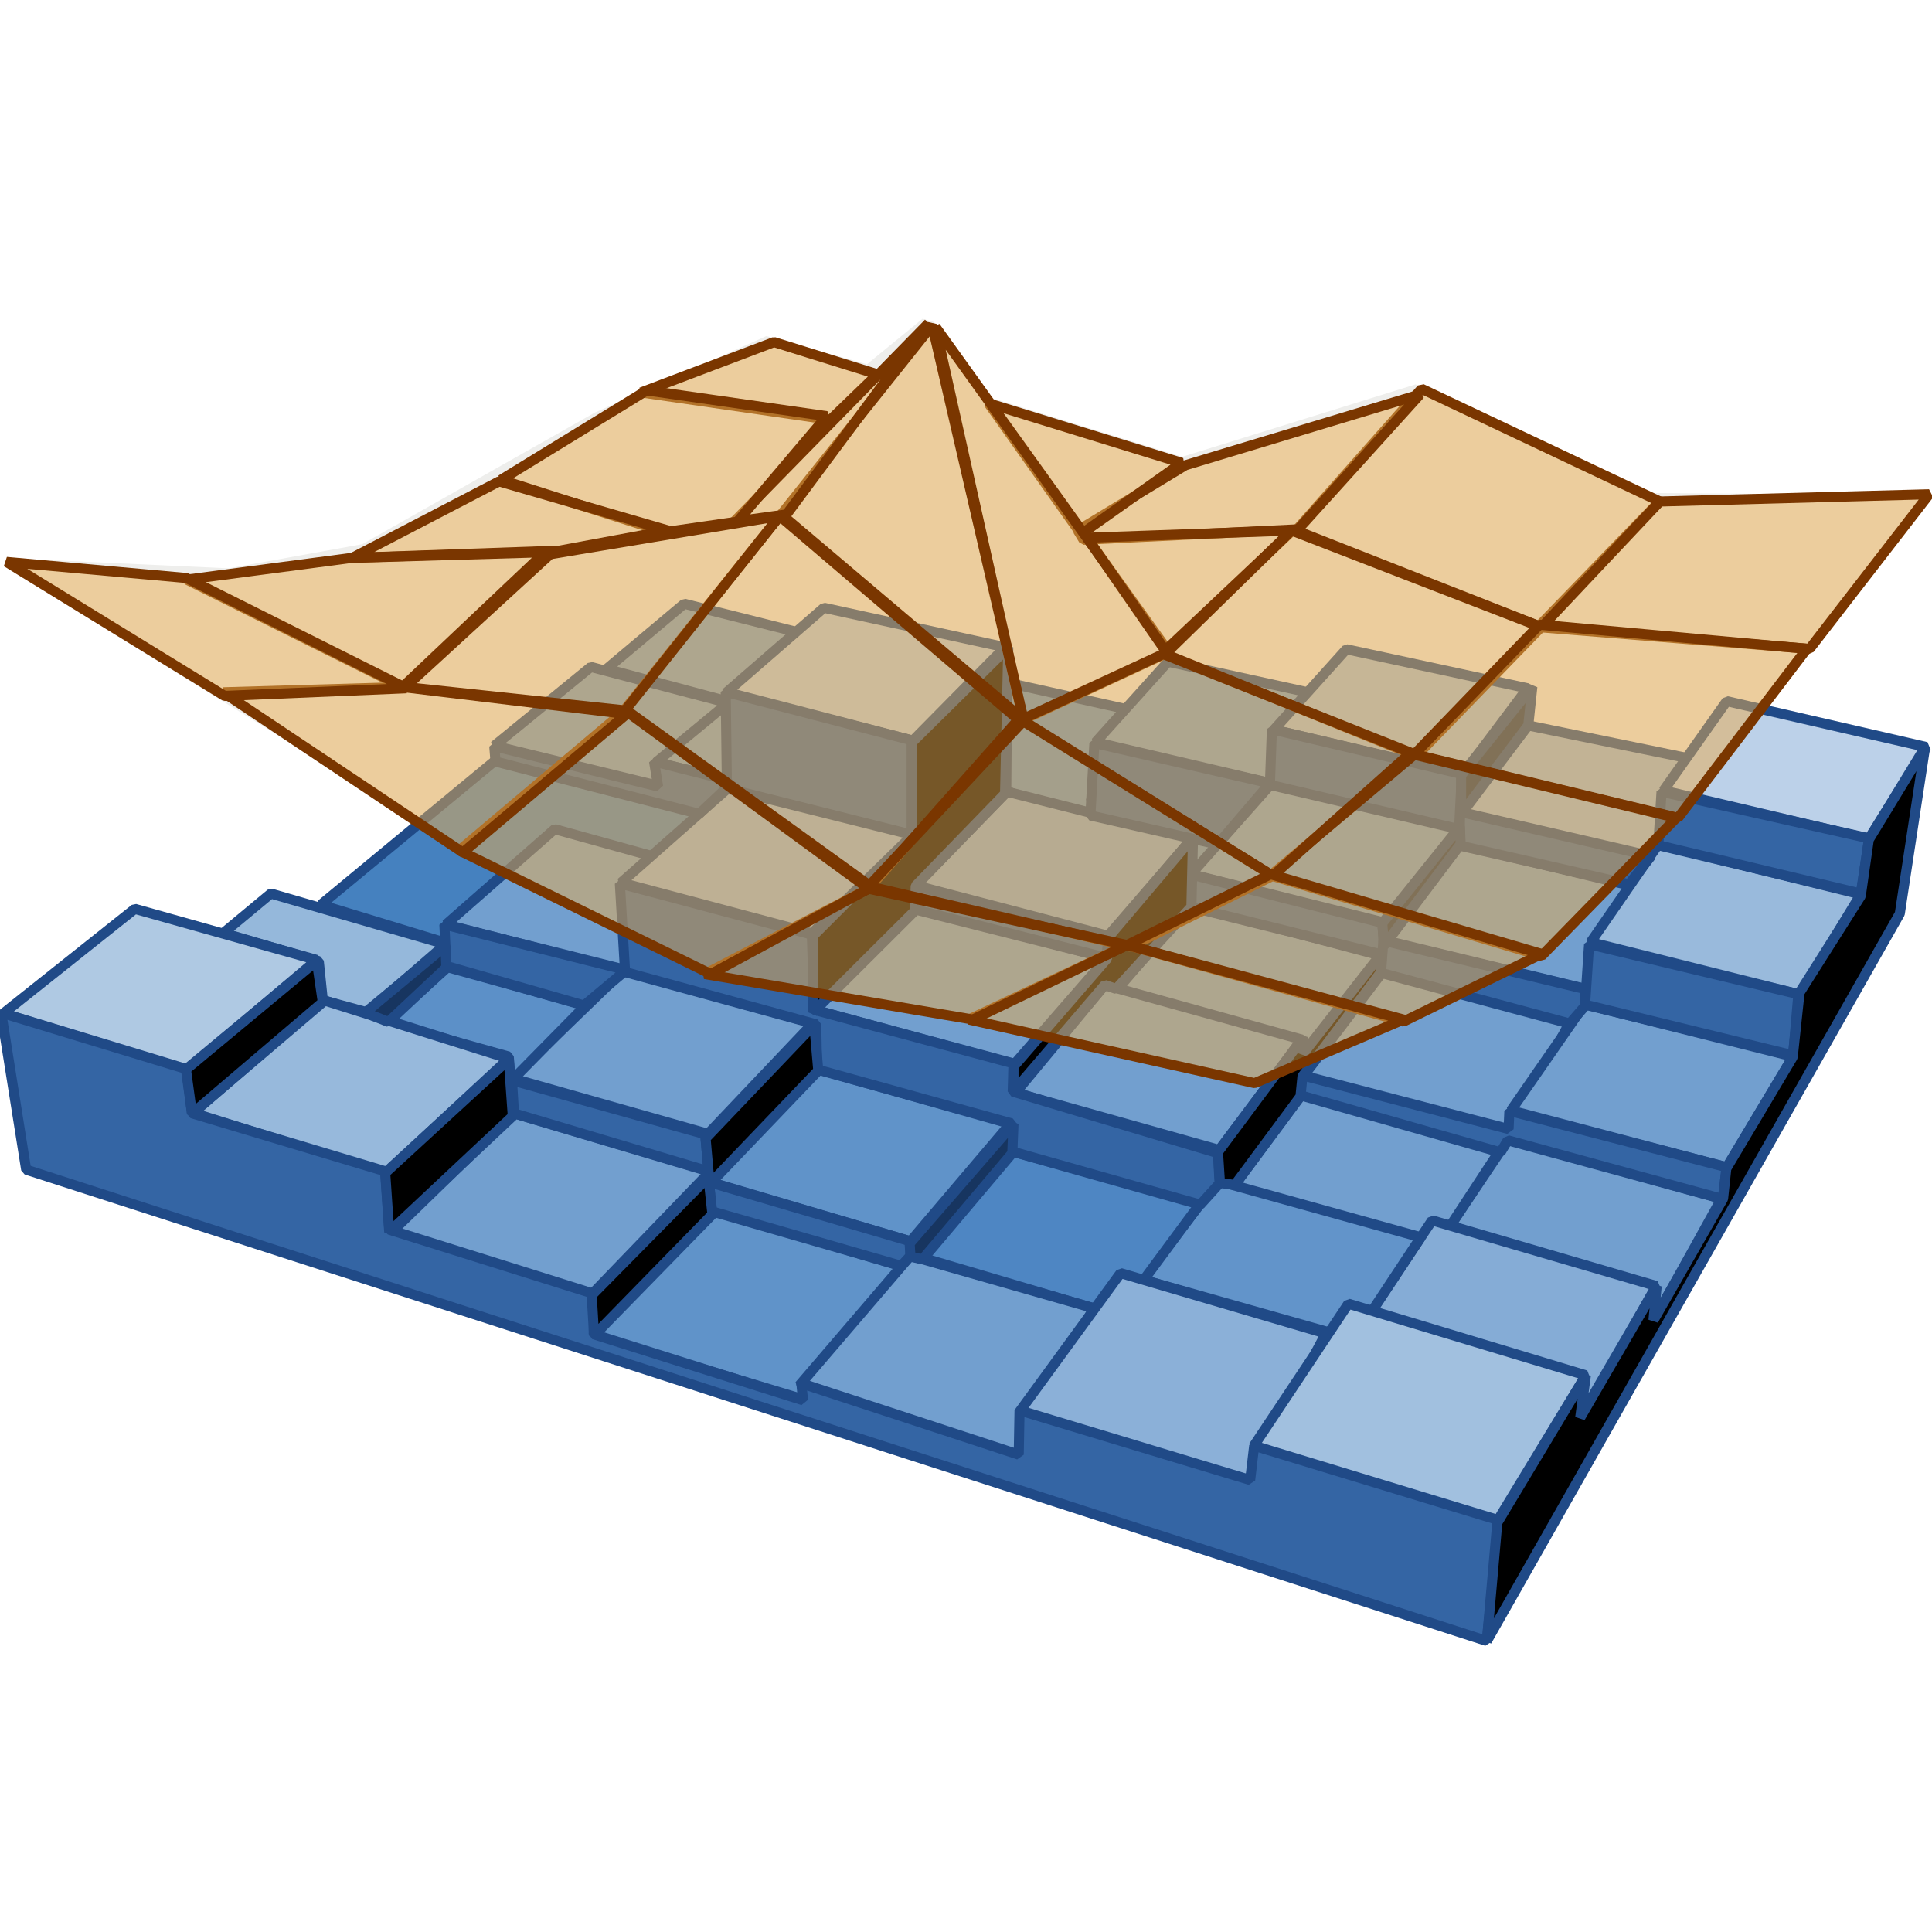 <svg xmlns="http://www.w3.org/2000/svg" width="48" height="48"><g><path fill="#eeeeec" d="M22.92 7.92l-1.38 1.13-2.5-.7-4.26 1.9L9 13.52l-3.32.6-4.36-.2-1 .28 6.52 4.03 5.1 3.32 5.6 2.74 8.97 1.7L31.18 27l6.6-2.94 2.32-2.02 3.13-3.63L48 12.3l-6.9-.05-5.93-2.7-5.8 1.8-4.73-1.46L23.2 8z" style="text-indent:0;text-align:start;line-height:normal;text-transform:none;block-progression:tb;-inkscape-font-specification:Sans" color="#000" overflow="visible" enable-background="accumulate" font-family="Sans"/><g stroke="#204a87" stroke-width=".25" stroke-linejoin="bevel"><path fill="#5e92c8" d="M27.9 17.6l-2.88-.64-.02 2.68 4.67 2.07.73-.93-3.3-.87z" color="#000" overflow="visible" enable-background="accumulate"/><path fill="#99badc" d="M42.83 19.02l-4.88-1-1.7 2.16 5.18 1.2z" color="#000" overflow="visible" enable-background="accumulate"/><path fill="#bcd1e9" d="M47.86 18.56l-4.96-1.14-1.57 2.22 5.1 1.2z" color="#000" overflow="visible" enable-background="accumulate"/><path fill="#729fcf" d="M33.5 17.42l-4.48-.98-1.8 2 4.7 1.1z" color="#000" overflow="visible" enable-background="accumulate"/><path fill="#a1c0df" d="M37.95 17.1l-4.5-.97-1.8 2 4.7 1.1z" color="#000" overflow="visible" enable-background="accumulate"/><path fill="#729fcf" d="M17 15l3.07.77-1.83 1.7-3.17-.85z" color="#000" overflow="visible" enable-background="accumulate"/><path fill="#b3cbe5" d="M24.97 16.08l-4.5-.98-2.44 2.12 4.65 1.18z" color="#000" overflow="visible" enable-background="accumulate"/><path fill="#729fcf" d="M39.4 24.57L40.5 22l-4.25-1.02-1.86 2.38z" color="#000" overflow="visible" enable-background="accumulate"/><path fill="#99badc" d="M46.23 22.22l-5.03-1.24-1.68 2.43 5.2 1.3z" color="#000" overflow="visible" enable-background="accumulate"/><path fill="#729fcf" d="M36.27 20.57l-4.7-1.08-1.98 2.23 4.8 1.2z" color="#000" overflow="visible" enable-background="accumulate"/><path fill="#729fcf" d="M18.03 17.45l-3.35-.88-2.4 1.96 4.1 1z" color="#000" overflow="visible" enable-background="accumulate"/><path fill="#729fcf" d="M18.08 17.47l-1.78 1.47 1.84.44z" color="#000" overflow="visible" enable-background="accumulate"/><path fill="none" d="M17.36 20.26l-1-.28-1.14 1 1 .3z" color="#000" overflow="visible" enable-background="accumulate"/><path fill="#4581bf" d="M17.4 20.2l-5.1-1.3-4.33 3.58 3.12.95 5.15-2.16z" color="#000" overflow="visible" enable-background="accumulate"/><path fill="#729fcf" d="M16.2 21.27l-2.42-.67-2.7 2.37 4.5 1.16z" color="#000" overflow="visible" enable-background="accumulate"/><path fill="#91b4da" d="M22.7 20.72l-4.62-1.13-2.65 2.34 4.74 1.26z" color="#000" overflow="visible" enable-background="accumulate"/><path fill="#729fcf" d="M34.3 23.74l-4.74-1.26-1.8 2.1 4.64 1.72z" color="#000" overflow="visible" enable-background="accumulate"/><path fill="#729fcf" d="M39 25.4l-4.66-1.24-1.96 2.58 5.18 1.36z" color="#000" overflow="visible" enable-background="accumulate"/><path fill="#729fcf" d="M44.55 26.25l-5.18-1.3-1.83 2.64L42.9 29z" color="#000" overflow="visible" enable-background="accumulate"/><path fill="#729fcf" d="M42.77 29.78l-5.3-1.47L36 30.5l5.1 2.3z" color="#000" overflow="visible" enable-background="accumulate"/><path fill="#83abd5" d="M29.62 20.83l-4.6-1.16L22.75 22l4.78 1.25z" color="#000" overflow="visible" enable-background="accumulate"/><path fill="#729fcf" d="M27.5 23.8l-4.75-1.24-2.5 2.53 4.95 1.35z" color="#000" overflow="visible" enable-background="accumulate"/><path fill="#729fcf" d="M32.35 25.83l-4.9-1.36-2.22 2.68 5.06 1.42z" color="#000" overflow="visible" enable-background="accumulate"/><path fill="#729fcf" d="M37.25 28.6l-4.92-1.4-1.7 2.3 4.7 1.26.74-.36z" color="#000" overflow="visible" enable-background="accumulate"/><path fill="#85acd6" d="M41.15 31.95l-5.57-1.63-1.53 2.3 5.3 2.53z" color="#000" overflow="visible" enable-background="accumulate"/><path fill="#6294ca" d="M35.3 30.74l-5.04-1.4-1.88 2.45 4.6 1.3 1.15-.58z" color="#000" overflow="visible" enable-background="accumulate"/><path fill="#4e86c3" d="M29.82 29.9l-4.7-1.3-2.2 2.65 4.3 1.27 1.24-.78z" color="#000" overflow="visible" enable-background="accumulate"/><path fill="#6093c9" d="M25.1 27.92l-4.8-1.36-2.68 2.8 5 1.48z" color="#000" overflow="visible" enable-background="accumulate"/><path fill="#729fcf" d="M20.2 25.42l-4.72-1.3-2.76 2.67 4.87 1.38z" color="#000" overflow="visible" enable-background="accumulate"/><path fill="#5c90c8" d="M14.55 24.98l-3.43-.95L9.6 25.4l3.04.85.05.62z" color="#000" overflow="visible" enable-background="accumulate"/><path fill="#95b8db" d="M11.07 23.46L6.73 22.2l-1.18.98 2.37.7.1.97 1.1.3z" color="#000" overflow="visible" enable-background="accumulate"/><path fill="#afc9e3" d="M7.87 23.85l-4.52-1.27-3.27 2.6 4.56 1.4z" color="#000" overflow="visible" enable-background="accumulate"/><path fill="#97b9dc" d="M12.64 26.3l-4.6-1.45-3.24 2.8 4.77 1.5z" color="#000" overflow="visible" enable-background="accumulate"/><path fill="#729fcf" d="M17.65 29.1l-4.88-1.44-3.04 2.95 4.97 1.55z" color="#000" overflow="visible" enable-background="accumulate"/><path fill="#6093c9" d="M22.4 31.46l-4.7-1.4-2.97 3.13 5.3 1.6z" color="#000" overflow="visible" enable-background="accumulate"/><path fill="#729fcf" d="M27.17 32.5l-4.55-1.3-2.76 3.22 5.42 1.73z" color="#000" overflow="visible" enable-background="accumulate"/><path fill="#8bb0d8" d="M32.94 33.13l-5.1-1.5-2.53 3.47L31 36.8z" color="#000" overflow="visible" enable-background="accumulate"/><path fill="#a1c0df" d="M39.4 34.17l-5.9-1.78-2.36 3.55 6.06 1.85z" color="#000" overflow="visible" enable-background="accumulate"/><path fill="#3465a4" d="M36.94 40.77l.3-3-6.08-1.85-.1.85-5.73-1.73-.02 1.1-5.4-1.77.04.42-5.2-1.64.02-1-5.1-1.6-.1-1.45-4.8-1.44-.14-1.1-4.6-1.4.62 3.9z"/><path fill="#3465a4" d="M46.44 20.83l-5.16-1.16L41.2 21l5.03 1.2z" color="#000" overflow="visible" enable-background="accumulate"/><path fill="#3465a4" d="M41.02 21.27l-4.75-1.1v.84l4.2.96z" color="#000" overflow="visible" enable-background="accumulate"/><path fill="#3465a4" d="M36.32 19.23l-.07 1.37-4.7-1.1.05-1.38z" color="#000" overflow="visible" enable-background="accumulate"/><path fill="#3465a4" d="M31.55 19.46l-4.36-1-.1 1.8 3.16.72z" color="#000" overflow="visible" enable-background="accumulate"/><path fill="#3465a4" d="M22.68 18.4l.02 2.35-4.64-1.16-.03-2.4z" color="#000" overflow="visible" enable-background="accumulate"/><path fill="#3465a4" d="M18.08 19.38l-1.83-.46.1.62-4.07-1 .03.38 5.06 1.3.7-.66z" color="#000" overflow="visible" enable-background="accumulate"/><path fill="#3465a4" d="M22.7 22l4.83 1.28-.03.52-4.75-1.2z" color="#000" overflow="visible" enable-background="accumulate"/><path fill="#3465a4" d="M29.6 21.73l-.04.8 4.83 1.2-.04-.8z" color="#000" overflow="visible" enable-background="accumulate"/><path fill="#3465a4" d="M39.37 24.57l-5-1.2-.06.8L39 25.43l.4-.46z" color="#000" overflow="visible" enable-background="accumulate"/><path fill="#3465a4" d="M44.68 24.7l-5.2-1.24-.1 1.5 5.17 1.26z" color="#000" overflow="visible" enable-background="accumulate"/><path fill="#3465a4" d="M42.9 29l-5.4-1.4-.02.45-5.15-1.34-.03.5 4.98 1.42.18-.3 5.34 1.46z" color="#000" overflow="visible" enable-background="accumulate"/><path fill="#3465a4" d="M30.3 29.4l-.04-.75-5.1-1.53.02-.7-4.95-1.33-.06-1.87-4.77-1.27.13 2.2 4.75 1.3.02 1.12 4.83 1.34.02.7 4.67 1.32z" color="#000" overflow="visible" enable-background="accumulate"/><path fill="#3465a4" d="M15.56 24.1l-4.52-1.13.05 1.03 3.42.98z" color="#000" overflow="visible" enable-background="accumulate"/><path fill="#3465a4" d="M22.62 31.2v-.36l-5-1.47.05.72 4.72 1.36z" color="#000" overflow="visible" enable-background="accumulate"/><path fill="#3465a4" d="M17.6 29.1l-.08-.92-4.8-1.34.05.82z" color="#000" overflow="visible" enable-background="accumulate"/><path d="M47.2 22.7l.63-4.14-1.4 2.3-.2 1.4-1.52 2.4-.17 1.6-1.65 2.77-.08.75-1.73 3.02.08-.85-1.9 3.27.14-1.05-2.2 3.66-.26 2.94z" color="#000" overflow="visible" enable-background="accumulate"/><path fill="#173560" d="M37.97 18.02l.1-.96-1.77 2.2v.97z" color="#000" overflow="visible" enable-background="accumulate"/><path fill="#173560" d="M36.27 20.54l-1.93 2.4.05.55 1.9-2.52z" color="#000" overflow="visible" enable-background="accumulate"/><path d="M34.3 23.72l-1.92 2.45v-.4l-2.12 2.85.05.77.37.05 1.63-2.2.05-.5 1.96-2.6z" color="#000" overflow="visible" enable-background="accumulate"/><path d="M29.6 22.53l.04-1.73-2.1 2.48-.04.54-2.32 2.68v.62l2.27-2.65.28.1z" color="#000" overflow="visible" enable-background="accumulate"/><path d="M24.97 19.72l.08-3.64-2.4 2.37v2.35l-2.45 2.45v1.9l2.53-2.52.02-.62z" color="#000" overflow="visible" enable-background="accumulate"/><path fill="#173560" d="M25.15 28.65l.03-.73-2.58 2.97.02.33.3.07z" color="#000" overflow="visible" enable-background="accumulate"/><path d="M20.33 26.6l-.1-1.15-2.7 2.83.1 1.14z" color="#000" overflow="visible" enable-background="accumulate"/><path d="M17.7 30.17l-.1-.93-2.9 2.94.06 1z" color="#000" overflow="visible" enable-background="accumulate"/><path fill="#173560" d="M11.07 23.5l-2 1.66.58.23 1.44-1.35z" color="#000" overflow="visible" enable-background="accumulate"/><path d="M8.02 24.9l-.15-1.03-3.25 2.7.15 1.1z" color="#000" overflow="visible" enable-background="accumulate"/><path d="M12.64 26.32l-3.07 2.82.1 1.47 3.07-2.88z" color="#000" overflow="visible" enable-background="accumulate"/></g><path fill="#eaac50" fill-opacity=".505" stroke="#7a3600" stroke-width=".25" d="M47.93 12.28l-6.7.18-3.02 3.12 6.75.54z" color="#000" stroke-linejoin="bevel" overflow="visible" enable-background="accumulate"/><path fill="#eaac50" fill-opacity=".505" stroke="#7a3600" stroke-width=".25" d="M41.24 12.46l-5.92-2.8-3.12 3.52 6.1 2.4z" color="#000" stroke-linejoin="bevel" overflow="visible" enable-background="accumulate"/><path fill="#eaac50" fill-opacity=".505" stroke="#7a3600" stroke-width=".25" d="M35.28 9.8l-5.83 1.76-2.67 1.62.14.23 5.33-.26z" color="#000" stroke-linejoin="bevel" overflow="visible" enable-background="accumulate"/><path fill="#eaac50" fill-opacity=".505" stroke="#7a3600" stroke-width=".25" d="M29.36 11.5l-4.8-1.48 2.3 3.25z" color="#000" stroke-linejoin="bevel" overflow="visible" enable-background="accumulate"/><path fill="#eaac50" fill-opacity=".505" stroke="#7a3600" stroke-width=".25" d="M29.04 16.2l-5.8-8.08 2.18 9.76z" color="#000" stroke-linejoin="bevel" overflow="visible" enable-background="accumulate"/><path fill="#eaac50" fill-opacity=".505" stroke="#7a3600" stroke-width=".25" d="M23.16 8.08l-3.75 4.7 6.02 5.1z" color="#000" stroke-linejoin="bevel" overflow="visible" enable-background="accumulate"/><path fill="#eaac50" fill-opacity=".505" stroke="#7a3600" stroke-width=".25" d="M23.07 8.03l-4.83 4.93 1.3-.18z" color="#000" stroke-linejoin="bevel" overflow="visible" enable-background="accumulate"/><path fill="#eaac50" fill-opacity=".505" stroke="#7a3600" stroke-width=".25" d="M21.8 9.3l-2.57-.8-3.3 1.25 4.7.68z" color="#000" stroke-linejoin="bevel" overflow="visible" enable-background="accumulate"/><path fill="#eaac50" fill-opacity=".505" stroke="#7a3600" stroke-width=".25" d="M16.07 9.7l-3.62 2.22 4.07 1.3 1.8-.26 2.22-2.62z" color="#000" stroke-linejoin="bevel" overflow="visible" enable-background="accumulate"/><path fill="#eaac50" fill-opacity=".505" stroke="#7a3600" stroke-width=".25" d="M16.6 13.18l-4.2-1.22-3.65 1.9 5.15-.18z" color="#000" stroke-linejoin="bevel" overflow="visible" enable-background="accumulate"/><path fill="#eaac50" fill-opacity=".505" stroke="#7a3600" stroke-width=".25" d="M28.95 16.16l3.16-2.98-5.1.18z" color="#000" stroke-linejoin="bevel" overflow="visible" enable-background="accumulate"/><path fill="#eaac50" fill-opacity=".505" stroke="#7a3600" stroke-width=".25" d="M28.95 16.25l6.24 2.53 3.1-3.2-6.2-2.4z" color="#000" stroke-linejoin="bevel" overflow="visible" enable-background="accumulate"/><path fill="#eaac50" fill-opacity=".505" stroke="#7a3600" stroke-width=".25" d="M35.14 18.74l6.55 1.58 3.2-4.2-6.64-.6z" color="#000" stroke-linejoin="bevel" overflow="visible" enable-background="accumulate"/><path fill="#eaac50" fill-opacity=".505" stroke="#7a3600" stroke-width=".25" d="M41.65 20.32l-3.35 3.43-6.73-2 3.57-3z" color="#000" stroke-linejoin="bevel" overflow="visible" enable-background="accumulate"/><path fill="#eaac50" fill-opacity=".505" stroke="#7a3600" stroke-width=".25" d="M35.05 18.7l-6.15-2.45-3.52 1.63 6.24 3.88z" color="#000" stroke-linejoin="bevel" overflow="visible" enable-background="accumulate"/><path fill="#eaac50" fill-opacity=".505" stroke="#7a3600" stroke-width=".25" d="M25.3 17.88l-5.93-5.06-3.84 4.8 6.1 4.4z" color="#000" stroke-linejoin="bevel" overflow="visible" enable-background="accumulate"/><path fill="#eaac50" fill-opacity=".505" stroke="#7a3600" stroke-width=".25" d="M31.62 21.76l-6.2-3.84-3.84 4.1 6.5 1.5z" color="#000" stroke-linejoin="bevel" overflow="visible" enable-background="accumulate"/><path fill="#eaac50" fill-opacity=".505" stroke="#7a3600" stroke-width=".25" d="M38.3 23.7l-6.73-1.98L28 23.48l6.87 1.9z" color="#000" stroke-linejoin="bevel" overflow="visible" enable-background="accumulate"/><path fill="#eaac50" fill-opacity=".505" stroke="#7a3600" stroke-width=".25" d="M34.87 25.33L28 23.48l-3.93 1.85 7.1 1.58z" color="#000" stroke-linejoin="bevel" overflow="visible" enable-background="accumulate"/><path fill="#eaac50" fill-opacity=".505" stroke="#7a3600" stroke-width=".25" d="M28 23.48l-6.42-1.4-4.07 2.12 6.66 1.13z" color="#000" stroke-linejoin="bevel" overflow="visible" enable-background="accumulate"/><path fill="#eaac50" fill-opacity=".505" stroke="#7a3600" stroke-width=".25" d="M21.58 22.08l-6.05-4.43-4.12 3.48 6.25 3.07z" color="#000" stroke-linejoin="bevel" overflow="visible" enable-background="accumulate"/><path fill="#eaac50" fill-opacity=".505" stroke="#7a3600" stroke-width=".25" d="M19.37 12.82l-5.7.95-3.6 3.3 5.46.58z" color="#000" stroke-linejoin="bevel" overflow="visible" enable-background="accumulate"/><path fill="#eaac50" fill-opacity=".505" stroke="#7a3600" stroke-width=".25" d="M15.57 17.74L10 17.07l-4.46.13 5.96 3.98z" color="#000" stroke-linejoin="bevel" overflow="visible" enable-background="accumulate"/><path fill="#eaac50" fill-opacity=".505" stroke="#7a3600" stroke-width=".25" d="M13.54 13.72l-4.8.14-4.1.54L10 17.07z" color="#000" stroke-linejoin="bevel" overflow="visible" enable-background="accumulate"/><path fill="#eaac50" fill-opacity=".505" stroke="#7a3600" stroke-width=".25" d="M10.1 17.1l-5.47-2.74-4.47-.4 5.42 3.33z" color="#000" stroke-linejoin="bevel" overflow="visible" enable-background="accumulate"/></g></svg>